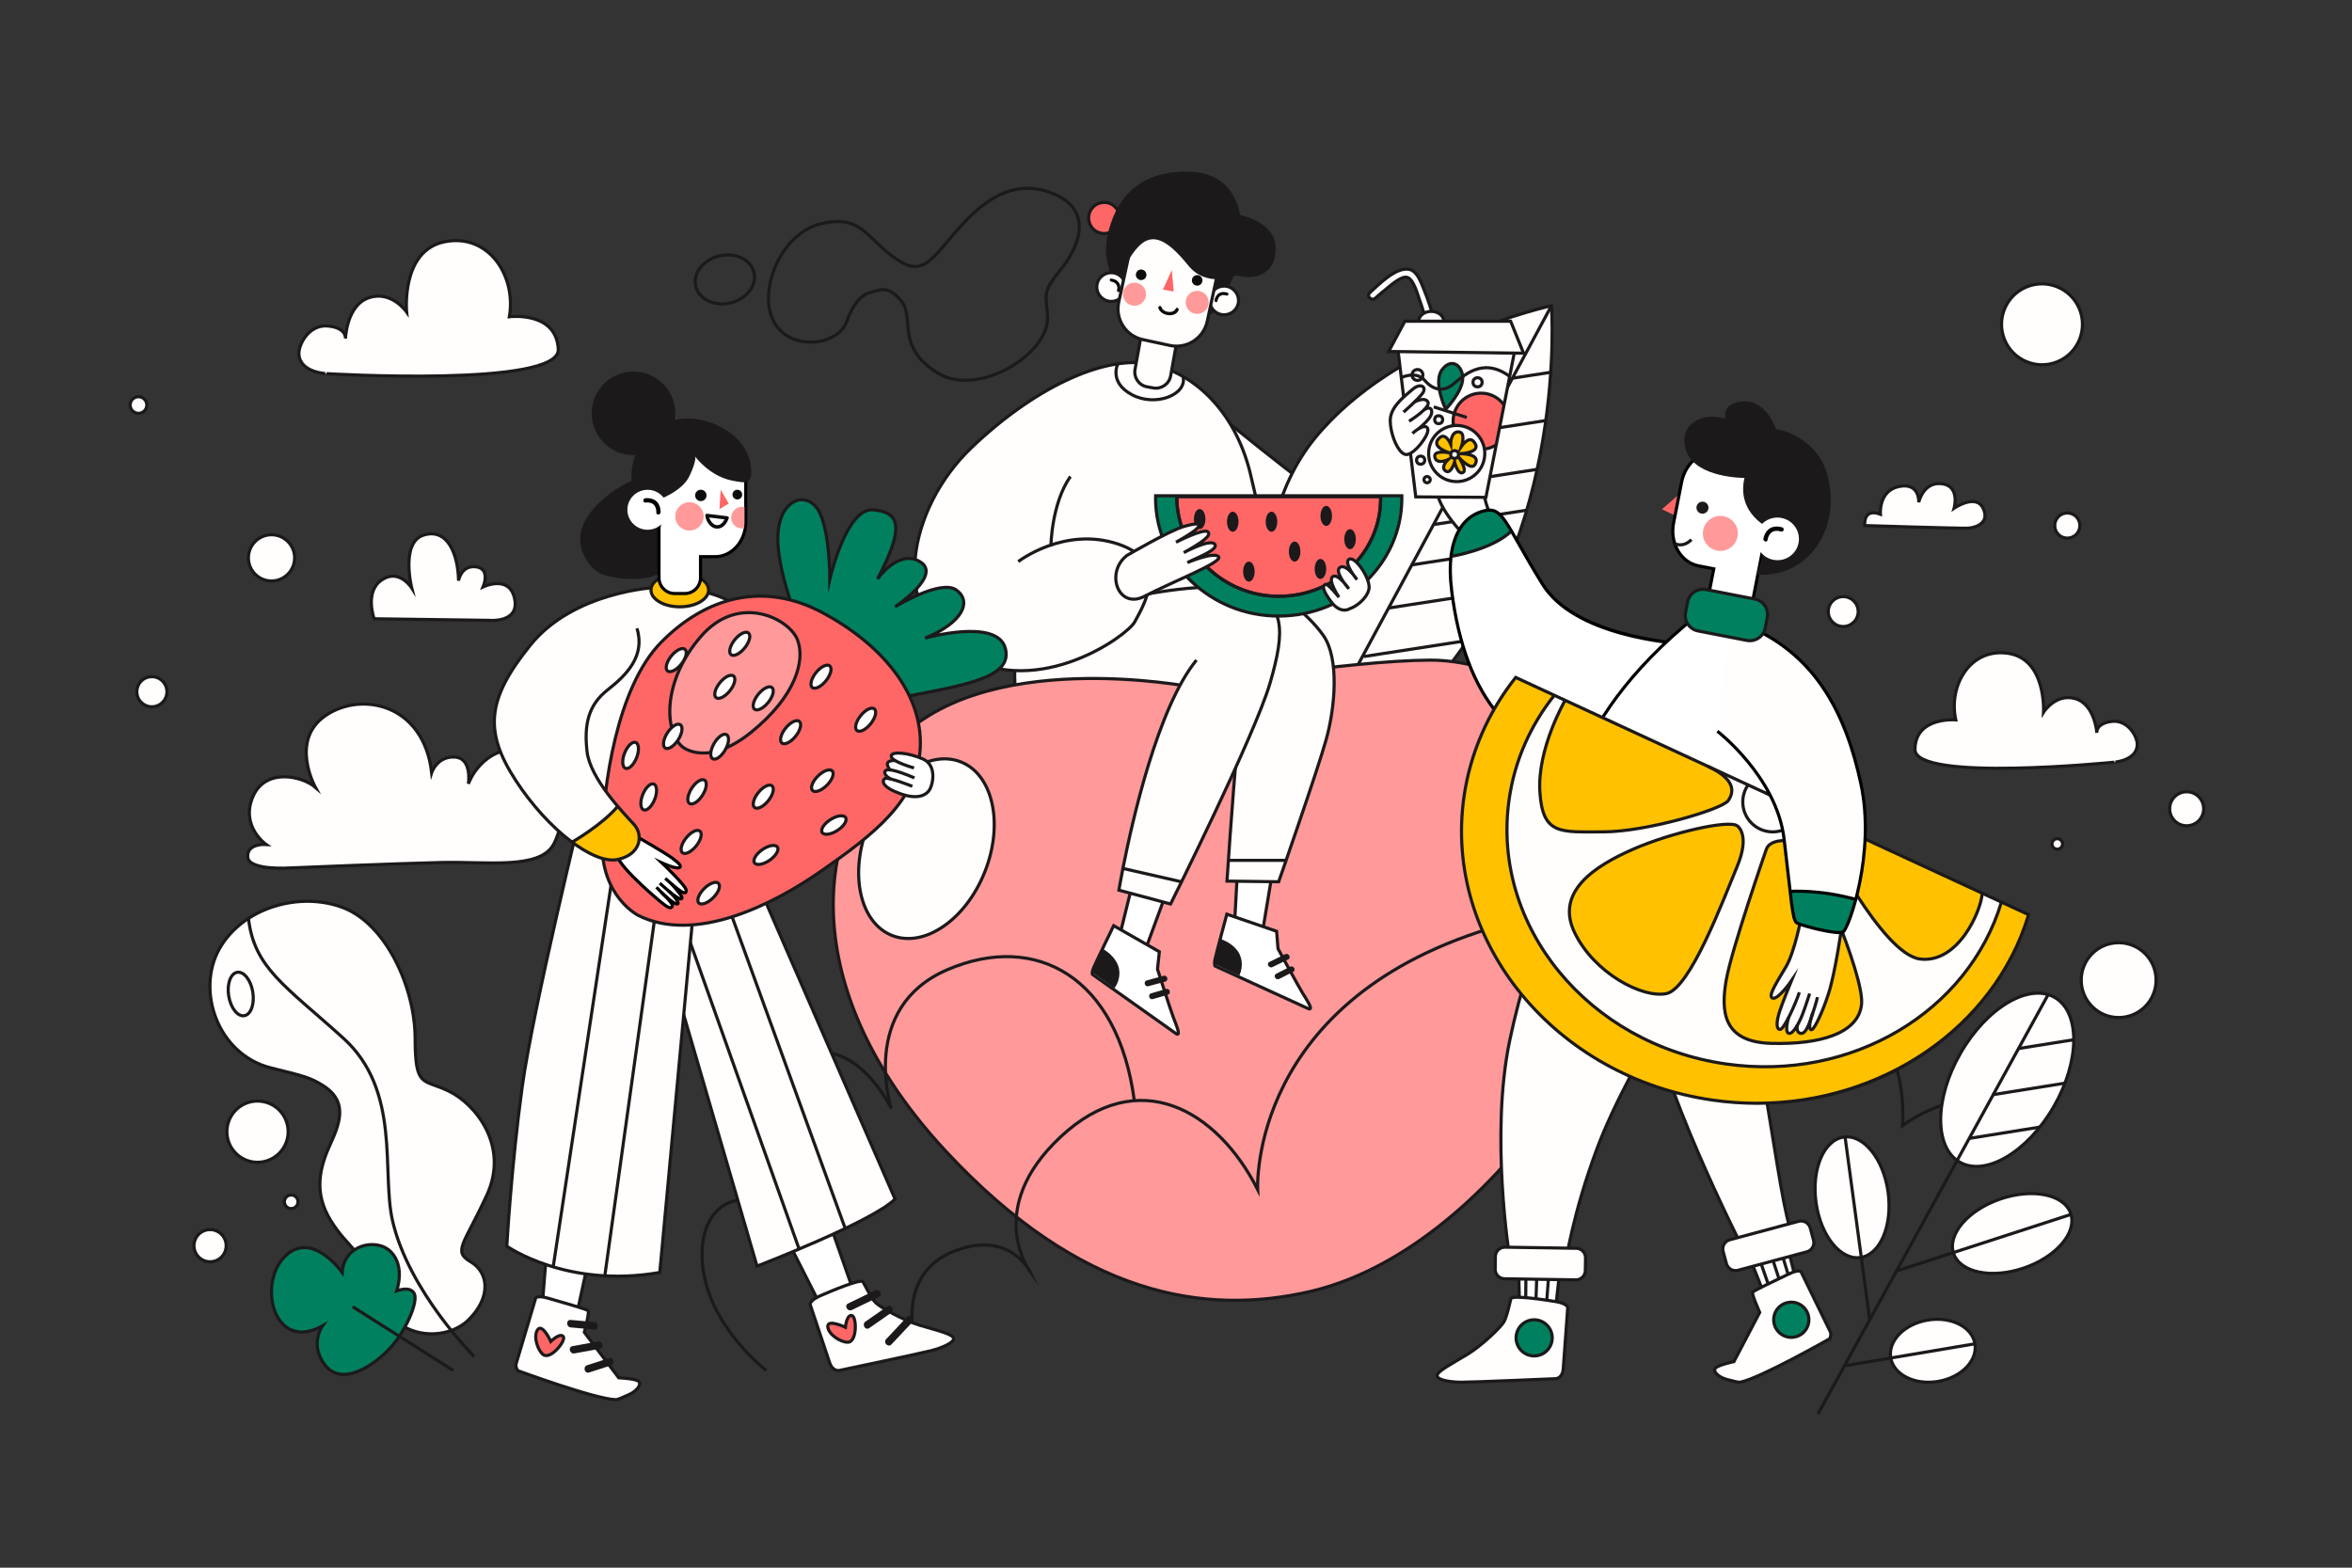 <?xml version="1.0" encoding="utf-8"?>
<!-- Generator: Adobe Illustrator 24.2.3, SVG Export Plug-In . SVG Version: 6.00 Build 0)  -->
<svg version="1.1" xmlns="http://www.w3.org/2000/svg" xmlns:xlink="http://www.w3.org/1999/xlink" x="0px" y="0px"
	 viewBox="0 0 750 500" style="enable-background:new 0 0 750 500;" xml:space="preserve">
<rect x="0" y="0" width="750" height="500" fill="#333333" stroke="none"/>
<style type="text/css">
	.st0{display:none;}
	.st1{display:inline;fill:#FFFEFD;}
	.st2{fill:#FFFEFD;stroke:#1C191B;stroke-miterlimit:10;}
	.st3{fill:none;stroke:#1C191B;stroke-miterlimit:10;}
	.st4{fill:#1C191B;}
	.st5{fill:#FF999A;stroke:#1C191B;stroke-miterlimit:10;}
	.st6{fill:#FFFFFF;stroke:#1C191B;stroke-miterlimit:10;}
	.st7{fill:#FFFEFD;}
	.st8{fill:#00805E;}
	.st9{fill:#FF6766;stroke:#1C191B;stroke-miterlimit:10;}
	.st10{fill:#020202;}
	.st11{fill:#FF6766;}
	.st12{fill:#0C0C0C;}
	.st13{fill:#FF999A;}
	.st14{fill:#00805E;stroke:#1C191B;stroke-miterlimit:10;}
	.st15{fill:#FFFFFF;}
	.st16{fill:#FFC100;stroke:#1C191B;stroke-miterlimit:10;}
	.st17{fill:#FFFFFF;stroke:#000000;stroke-miterlimit:10;}
	.st18{fill:#FFC100;}
	.st19{fill:none;stroke:#000000;stroke-miterlimit:10;}
	.st20{fill:#FFFDFD;}
</style>
<g id="BACKGROUND" class="st0">
	<rect class="st1" width="750" height="500"/>
</g>
<g id="OBJECTS">
	<g>
		<g>
			<g>
				<path class="st2" d="M383.45,128.02c0,0,34.43,28.7,45.85,35.18c11.42,6.48,19.47,13.09,17.72,24.64
					c-1.74,11.55-11.55,22.36-32.35,14.89C393.88,195.27,383.45,128.02,383.45,128.02z"/>
				<path class="st2" d="M403.85,202.73c2.8-13.63-0.22-31.53-5.2-51.9c-4.99-20.37-18.87-32.76-33.08-34.9
					c0,0-26.78,14.32-33.94,43.36c-7.16,29.04-9.11,53.3-7.59,63.51c1.52,10.21,70.9,4.35,70.9,4.35S401.03,216.47,403.85,202.73z"
					/>
			</g>
			<g>
				<path class="st2" d="M406.78,222.8c0,0-13.23-51.38,12.44-82.97c25.67-31.59,75.5-42.31,75.5-42.31s5.48,73.38-38.34,121.6
					C412.55,267.33,406.78,222.8,406.78,222.8z"/>
				<g>
					<line class="st3" x1="494.72" y1="97.52" x2="417.88" y2="240.17"/>
					<path class="st4" d="M482.27,120.12l0.15,0.99l12.03-1.86c0.02-0.34,0.05-0.68,0.07-1.02L482.27,120.12z"/>
					<path class="st4" d="M473.27,136.65l0.15,0.99l19.43-3c0.05-0.34,0.1-0.69,0.15-1.03L473.27,136.65z"/>
					<path class="st4" d="M464.32,153.18l0.15,0.99l25.57-3.95c0.08-0.35,0.15-0.7,0.23-1.05L464.32,153.18z"/>
					<path class="st4" d="M457.57,167.74l29.11-4.49c0.1-0.35,0.21-0.71,0.31-1.06l-29.58,4.56L457.57,167.74z"/>
					<path class="st4" d="M449.93,180.71l32.55-5.02c0.14-0.36,0.28-0.72,0.41-1.08l-33.11,5.11L449.93,180.71z"/>
					<path class="st4" d="M442.9,194.41l33.67-5.2c0.18-0.36,0.36-0.73,0.54-1.09l-34.36,5.3L442.9,194.41z"/>
					<path class="st4" d="M434.93,209.89l32.59-5.03c0.25-0.37,0.49-0.75,0.74-1.13l-33.48,5.17L434.93,209.89z"/>
					<path class="st4" d="M453.07,222.64l-27.71,4.27l0.15,0.99l26.4-4.07C452.3,223.44,452.68,223.05,453.07,222.64z"/>
				</g>
			</g>
			<g>
				<path class="st5" d="M380.06,219.11c0,0-67.8-13.32-95.63,19.04c-27.83,32.37-26.53,81.81,16.84,128.66
					c43.37,46.84,83.14,52.84,116.61,45.07c33.47-7.77,61.99-37.5,76.79-59.5c14.8-22,39.3-71.36,26.94-106.85
					c-4.32-12.41-39.11-35.12-65.53-34.99S380.06,219.11,380.06,219.11z"/>
				
					<ellipse transform="matrix(0.369 -0.93 0.93 0.369 -65.238 445.324)" class="st2" cx="295.19" cy="270.68" rx="29.76" ry="20.02"/>
			</g>
			<g>
				<g>
					<g>
						<polygon class="st6" points="402.56,297.38 406.14,275.79 394.77,274.49 393.61,295.9 						"/>
					</g>
					<g>
						<g>
							<path class="st6" d="M417.39,321.79l-29.94-13.69c0,0-0.38-0.44,0.02-2.28s3.74-14.24,3.74-14.24l15.87,5.44l0.45,5.56
								c0,0,6.43,11.87,7.85,14.18S418.82,322.05,417.39,321.79z"/>
							<path class="st4" d="M387.63,305.41c0.16-0.75,0.82-3.25,1.53-5.95c2.03,0.7,5.26,2.41,6.38,5.52
								c0.9,2.48,0.26,4.82-0.33,6.19l-7.93-3.69C387.28,307.48,387.23,307.26,387.63,305.41z"/>
						</g>
						<g>
							<g>
								<g>
									<path class="st4" d="M409.8,304.34c-1.67,0.82-3.33,1.63-5,2.45c-1.11,0.54-0.14,2.19,0.97,1.65
										c1.67-0.82,3.33-1.63,5-2.45C411.87,305.45,410.9,303.8,409.8,304.34L409.8,304.34z"/>
								</g>
							</g>
							<g>
								<g>
									<path class="st4" d="M411.37,308.33c-1.47,0.75-2.95,1.49-4.42,2.24c-1.1,0.56-0.13,2.21,0.97,1.65
										c1.47-0.75,2.95-1.49,4.42-2.24C413.44,309.43,412.47,307.77,411.37,308.33L411.37,308.33z"/>
								</g>
							</g>
						</g>
					</g>
					<g>
						<path class="st2" d="M391.26,281.02l16.48,0.21c0,0,12.31-35.21,15.16-45.41c2.85-10.19,4.2-25.79-0.88-33.09
							c-5.08-7.3-15.83-15.41-20.34-14.87C397.18,188.42,391.26,281.02,391.26,281.02z"/>
						<line class="st3" x1="391.71" y1="274.4" x2="410.12" y2="274.4"/>
					</g>
				</g>
				<g>
					<g>
						<polygon class="st6" points="365.18,303.06 372.74,282.51 361.81,279.11 356.67,299.92 						"/>
					</g>
					<g>
						<g>
							<path class="st6" d="M375.2,329.8l-26.86-19.04c0,0-0.3-0.5,0.44-2.23c0.74-1.73,6.34-13.29,6.34-13.29l14.57,8.31
								l-0.59,5.55c0,0,4.1,12.86,5.06,15.4C375.13,327.02,376.56,330.33,375.2,329.8z"/>
							<path class="st4" d="M349.02,308.16c0.3-0.71,1.41-3.04,2.61-5.56c1.86,1.07,4.71,3.35,5.24,6.61
								c0.42,2.6-0.65,4.78-1.48,6.02l-7.11-5.11C348.29,310.12,348.28,309.89,349.02,308.16z"/>
						</g>
						<g>
							<g>
								<g>
									<path class="st4" d="M371.06,311.22c-1.79,0.49-3.58,0.98-5.37,1.47c-1.19,0.32-0.68,2.17,0.51,1.85
										c1.79-0.49,3.58-0.98,5.37-1.47C372.76,312.74,372.25,310.89,371.06,311.22L371.06,311.22z"/>
								</g>
							</g>
							<g>
								<g>
									<path class="st4" d="M371.86,315.43c-1.59,0.46-3.17,0.92-4.76,1.37c-1.18,0.34-0.68,2.19,0.51,1.85
										c1.59-0.46,3.17-0.92,4.76-1.37C373.55,316.94,373.05,315.09,371.86,315.43L371.86,315.43z"/>
								</g>
							</g>
						</g>
					</g>
					<g>
						<path class="st7" d="M356.79,191.33c0,0,27.63-6.73,40.38-2.91c12.75,3.82,12.71,12.62,7.85,29.36
							c-4.86,16.74-31.75,70.55-31.75,70.55l-16.48-4.41c0,0,0.43-2.63,1.28-6.93c2.98-15.21,11.11-51.33,23.45-66.44L356.79,191.33
							z"/>
						<path class="st3" d="M381.52,210.54c-12.34,15.11-20.46,51.24-23.45,66.44c-0.84,4.3-1.28,6.93-1.28,6.93l16.48,4.41
							c0,0,26.89-53.81,31.75-70.55c4.86-16.74,4.9-25.55-7.85-29.36c-12.75-3.82-40.38,2.91-40.38,2.91"/>
						<line class="st3" x1="376.68" y1="281.23" x2="358.07" y2="276.98"/>
					</g>
				</g>
			</g>
			<g>
				<path class="st8" d="M440.23,158.43c0,0.21,0.02,0.43,0.02,0.64c0,17.18-14.55,31.11-32.5,31.11c-17.95,0-32.5-14.57-32.5-31.75
					l-6.75-0.31c0,0-1,24.27,20.18,33.64c21.18,9.37,36.24,2.39,41.82-2.22c5.57-4.61,12.38-11.58,14.12-17.67
					c1.74-6.09,2.38-13.75,2.38-13.75L440.23,158.43z"/>
				<path class="st9" d="M440.23,158.43c0,0.21,0.02,0.43,0.02,0.64c0,17.18-14.55,31.11-32.5,31.11c-17.95,0-32.5-14.57-32.5-31.75
					H440.23z"/>
				<g>
					<path class="st4" d="M394.94,166.4c0,1.77-0.82,3.2-1.84,3.2c-1.02,0-1.84-1.43-1.84-3.2c0-1.77,0.82-3.2,1.84-3.2
						C394.12,163.2,394.94,164.63,394.94,166.4z"/>
					<path class="st4" d="M384.39,165.55c0,1.77-0.82,3.2-1.84,3.2c-1.02,0-1.84-1.43-1.84-3.2c0-1.77,0.82-3.2,1.84-3.2
						C383.56,162.35,384.39,163.79,384.39,165.55z"/>
					<path class="st4" d="M400.08,182.31c0,1.77-0.82,3.2-1.84,3.2c-1.02,0-1.84-1.43-1.84-3.2c0-1.77,0.82-3.2,1.84-3.2
						C399.25,179.11,400.08,180.54,400.08,182.31z"/>
					<path class="st4" d="M407.29,166.4c0,1.77-0.82,3.2-1.84,3.2c-1.02,0-1.84-1.43-1.84-3.2c0-1.77,0.82-3.2,1.84-3.2
						C406.46,163.2,407.29,164.63,407.29,166.4z"/>
					<path class="st4" d="M414.67,175.92c0,1.77-0.82,3.2-1.84,3.2c-1.02,0-1.84-1.43-1.84-3.2c0-1.77,0.82-3.2,1.84-3.2
						C413.85,172.72,414.67,174.15,414.67,175.92z"/>
					<path class="st4" d="M422.9,181.46c0,1.77-0.82,3.2-1.84,3.2c-1.02,0-1.84-1.43-1.84-3.2c0-1.77,0.82-3.2,1.84-3.2
						C422.08,178.25,422.9,179.69,422.9,181.46z"/>
					<path class="st4" d="M424.75,164.54c0,1.77-0.82,3.2-1.84,3.2c-1.02,0-1.84-1.43-1.84-3.2c0-1.77,0.82-3.2,1.84-3.2
						C423.92,161.34,424.75,162.77,424.75,164.54z"/>
					<path class="st4" d="M432.34,171.96c0,1.77-0.82,3.2-1.84,3.2c-1.02,0-1.84-1.43-1.84-3.2c0-1.77,0.82-3.2,1.84-3.2
						C431.51,168.76,432.34,170.19,432.34,171.96z"/>
				</g>
				<path class="st3" d="M368.5,158.12c-0.01,0.26-0.02,0.52-0.02,0.78c0,20.76,17.58,37.59,39.27,37.59s39.27-16.83,39.27-37.59
					c0-0.26-0.02-0.52-0.02-0.78H368.5z"/>
				<path class="st3" d="M375.25,158.43c0,17.18,14.55,31.75,32.5,31.75c17.95,0,32.5-13.93,32.5-31.11c0-0.22-0.01-0.43-0.02-0.64"
					/>
			</g>
			<g>
				<g>
					<path class="st7" d="M365.57,115.93c-14.21-2.14-35.89,7.77-55.84,26.89c-19.95,19.11-26.89,52.45-2.6,66.33
						c24.29,13.88,52.48-6.51,54.72-10.84c2.24-4.34,11.86-19.08-5.35-24.8c-7.67-2.54-14.82-1.71-20.39,0c0,0-1.54-0.81-0.3-6.41
						c1.23-5.6,2.61-11.15,8.32-20.33C349.85,137.59,365.57,115.93,365.57,115.93z"/>
					<path class="st3" d="M335.11,174.24c0,0,0.14-13.59,6.22-22.26"/>
					<path class="st3" d="M324.7,179.11c0,0,14.6-11.31,31.81-5.6c17.21,5.71,7.59,20.46,5.35,24.8
						c-2.24,4.34-30.43,24.72-54.72,10.84c-24.29-13.88-17.35-47.22,2.6-66.33c19.95-19.11,41.63-29.02,55.84-26.89"/>
				</g>
				<path class="st2" d="M359.4,177.13c0,0,13.59-7.95,18.22-9.25c4.63-1.3,5.49-0.87,4.19,0.58s-6.81,4.48-6.81,4.48
					s8.69-4.48,10.13-3.33c1.45,1.16-2.17,3.61-7.66,6.65c0,0,8.24-4.48,9.83-2.75c1.59,1.74-5.64,4.34-8.67,5.93
					c0,0,8.5-3.61,9.96-1.88c1.46,1.74-15.02,8.11-23.55,12.58C356.5,194.62,352.31,182.48,359.4,177.13z"/>
				<path class="st2" d="M430.53,194.08c0,0-2.93,2.06-6.07-2.17c-3.14-4.23-2.6-5.1-1.84-5.53s4.34,4.1,4.34,4.1
					s-3.69-5.51-1.95-6.59c1.73-1.08,5.1,3.9,5.1,3.9s-4.88-5.53-2.82-6.83c2.06-1.3,5.42,3.9,5.42,3.9s-4.45-5.42-2.49-6.51
					c1.95-1.08,7.05,6.51,6.29,9.65C435.73,191.15,432.16,193.59,430.53,194.08z"/>
			</g>
			<g>
				<path class="st2" d="M373.29,119.89c-0.46,2.58-2.95,4.3-5.53,3.84l-1.99-0.36c-2.58-0.46-4.3-2.95-3.84-5.53l1.74-9.64
					c0.46-2.58,2.95-4.3,5.53-3.84l1.99,0.36c2.58,0.46,4.3,2.95,3.84,5.53L373.29,119.89z"/>
				<path class="st4" d="M391.88,84.67c0.21-0.91,0.32-1.72,0.27-2.31c-0.29-2.89-9.04-6.07-20.1-8.75
					c-11.06-2.67-16.84,6.22-18.07,8.96c-1.23,2.75,0.65,7.81,1.58,11.03c0.93,3.22,1.82,4.49,1.82,4.49
					c1.26,4.28,20.74,4.19,26.44,3.18c-0.01,0.06-0.02,0.09-0.02,0.09s0.44-0.04,1.13-0.36c0.19-0.07,0.33-0.14,0.4-0.21l0,0
					c0.96-0.54,2.24-1.6,3.46-3.66c2.39-4.01,5.1-9.64,5.2-11.33C394.03,85.14,393.08,84.77,391.88,84.67z"/>
				<g>
					<g>
						<path class="st2" d="M394.84,96.79c-0.53,2.47-2.99,4.04-5.48,3.51c-2.49-0.54-4.08-2.98-3.55-5.45
							c0.53-2.47,2.99-4.04,5.48-3.51C393.78,91.88,395.37,94.32,394.84,96.79z"/>
						<g>
							<g>
								<path class="st10" d="M388.21,96.01c0.06-0.4,0.22-0.8,0.44-1.14c0.59-0.87,1.54-0.89,2.48-0.61
									c0.59,0.18,0.84-0.74,0.25-0.92c-1.18-0.36-2.45-0.29-3.3,0.7c-0.4,0.47-0.7,1.09-0.8,1.71
									C387.2,96.36,388.12,96.62,388.21,96.01L388.21,96.01z"/>
							</g>
						</g>
					</g>
					<g>
						<path class="st2" d="M349.84,90.58c-0.53,2.47,1.06,4.92,3.55,5.45c2.49,0.54,4.95-1.03,5.48-3.51
							c0.53-2.47-1.06-4.92-3.55-5.45C352.83,86.54,350.37,88.11,349.84,90.58z"/>
						<g>
							<g>
								<path class="st10" d="M357.13,92.8c0.17-0.61,0.17-1.33-0.01-1.94c-0.38-1.29-1.54-1.85-2.79-2c-0.61-0.08-0.6,0.88,0,0.96
									c1.46,0.18,2.28,1.31,1.88,2.73C356.04,93.14,356.97,93.4,357.13,92.8L357.13,92.8z"/>
							</g>
						</g>
					</g>
				</g>
				<path class="st2" d="M384.95,102.51c-1.16,5.38-6.51,8.83-11.88,7.67l-8.67-1.87c-5.38-1.16-8.83-6.51-7.67-11.88l3.41-15.82
					c1.16-5.38,6.51-8.83,11.88-7.67l8.67,1.87c5.38,1.16,8.83,6.51,7.67,11.88L384.95,102.51z"/>
				<g>
					<polygon class="st11" points="373.67,86.11 370.82,92.37 374.27,92.97 					"/>
					<g>
						<path class="st12" d="M365.53,88.02c-0.21,0.91-1.11,1.48-2.02,1.27c-0.91-0.21-1.48-1.11-1.27-2.02
							c0.21-0.91,1.11-1.48,2.02-1.27S365.74,87.11,365.53,88.02z"/>
						<path class="st12" d="M383.4,89.8c-0.21,0.91-1.11,1.48-2.02,1.27c-0.91-0.21-1.48-1.11-1.27-2.02
							c0.21-0.91,1.11-1.48,2.02-1.27C383.04,87.98,383.61,88.89,383.4,89.8z"/>
					</g>
					<g>
						<path class="st13" d="M365.31,94.81c-0.54,1.96-2.56,3.11-4.52,2.57c-1.96-0.54-3.11-2.56-2.57-4.52
							c0.54-1.96,2.56-3.11,4.52-2.57C364.7,90.83,365.85,92.85,365.31,94.81z"/>
						<path class="st13" d="M385.3,97.41c-0.54,1.96-2.56,3.11-4.52,2.57c-1.96-0.54-3.11-2.56-2.57-4.52
							c0.54-1.96,2.56-3.11,4.52-2.57C384.69,93.43,385.84,95.45,385.3,97.41z"/>
					</g>
					<g>
						<g>
							<path class="st12" d="M369.37,98.23c0.7,2.54,5.32,3.3,6.45,0.73c0.27-0.61-0.63-1.14-0.9-0.53
								c-0.75,1.72-4.06,1.25-4.54-0.48C370.2,97.31,369.2,97.58,369.37,98.23L369.37,98.23z"/>
						</g>
					</g>
				</g>
				<g>
					<g>
						<path class="st3" d="M240.44,86.92c0.98,4.14-2.39,8.48-7.52,9.69c-5.13,1.21-10.09-1.16-11.07-5.29
							c-0.98-4.14,2.39-8.48,7.52-9.69C234.51,80.41,239.46,82.78,240.44,86.92z"/>
						<path class="st3" d="M276.77,93.56c0,0-3.9,0.87-6.72,8.89c-2.82,8.02-18.33,9.76-23.37,0c-5.04-9.76,2.17-27.76,14.83-31.01
							c12.66-3.25,14.76,4.12,22.93,10.19c8.17,6.07,10.77,3.67,17.93-4.89c7.16-8.56,17.57-20.49,32.1-15.5
							c14.53,4.99,9.98,17.03,3.9,24.56c-6.07,7.53-4.86,7.61-4.34,14.91c0.87,12.14-22.12,26.08-34.81,18.38
							c-13.88-8.43-7.32-17.62-11.87-23.15C283.34,91.09,281,92.21,276.77,93.56z"/>
					</g>
					<path class="st9" d="M357.06,69.52c0,2.74-2.22,4.96-4.96,4.96c-2.74,0-4.96-2.22-4.96-4.96s2.22-4.96,4.96-4.96
						C354.84,64.56,357.06,66.78,357.06,69.52z"/>
					<path class="st4" d="M395.5,68.62c-0.65-2.6-2.49-13.55-16.48-13.88c-13.99-0.33-22.34,6.72-25.48,18.76
						c-1.64,6.27-0.61,10.66,0.74,13.44c0.79,0.02,2.22,0.26,3.5,1.55c0.78-2.66,1.88-6.39,5.41-10c4.66-4.77,9.65-1.3,15.72,6.18
						c6.07,7.48,15.4,3.14,15.4,3.14c6.18,1.74,12.58-0.43,12.47-8.78C406.67,70.68,395.5,68.62,395.5,68.62z"/>
				</g>
				<path class="st3" d="M356.5,115.93c0,0-3.11,5.89,4.41,9.94c7.52,4.05,17.74,0.02,16.35-5.77"/>
			</g>
		</g>
		<g>
			<g>
				<path class="st3" d="M291.6,426.54c0,0-5.52-20.25,12.49-27.41c18.01-7.16,24.52,6.71,24.52,6.71s-15.18-20.04,9.54-43.2
					c24.72-23.16,49.88-8.84,62.89,16.75c0,0-3.2-61.46,77.56-84.3c0,0,58.75-6.2,73.65,65.72c0,0,14.9-30.25,35.96-32.38
					c21.05-2.13,18.47,30.57,18.47,30.57s24.65-19.06,39.41,1.75"/>
				<path class="st3" d="M244.36,437.12c0,0-18.26-13.94-20.29-33.31c-2.02-19.37,11.57-23.7,16.77-19.66
					c0,0-7.23-35.28,11.86-45.98c19.08-10.7,31.49,15.33,31.49,15.33s-10.38-32.1,17.95-44.24c28.34-12.14,54.36,2.46,59.57,41.79"
					/>
				<g>
					<path class="st2" d="M102.63,345.99c-3.63-2.18-5.27-2.72-16.06-5.35c-17.19-4.19-24.13-24.72-16.61-38.02
						c7.52-13.3,25.82-18.39,39.51-13.1s22.85,25.52,22.9,41.57s2.36,12.87,10.75,16.92c8.39,4.05,19.37,17.35,12.14,33.11
						s-10.99,17.9-5.2,21.31c5.78,3.41,6.65,11.22-0.58,18.45c-7.23,7.23-23.95,6.72-29.2-8.28c-5.26-15-8.96-13.95-14.75-23.22
						c-5.78-9.27-3.47-17.37,0-24.89S110.46,350.7,102.63,345.99z"/>
					<path class="st3" d="M151.2,432.65c0,0-20.82-20.73-26.02-43.26c-3.6-15.58,2.83-41.52-15.72-58.29s-28.52-22.41-30.26-38.45"
						/>
					<path class="st3" d="M80.61,316.41c0.62,3.82-0.6,7.2-2.72,7.54s-4.34-2.48-4.96-6.3c-0.62-3.82,0.6-7.2,2.72-7.54
						C77.77,309.76,79.99,312.58,80.61,316.41z"/>
				</g>
				<g>
					<path class="st14" d="M102.84,422.88c0,0-4.34,5.96,0.87,12.58c5.2,6.61,14.75,0.63,20.17-4.95c5.42-5.58,9.54-15.26,8.24-17.9
						c-1.3-2.64-5.64-0.9-5.64-0.9s2.82-7.59-1.74-12.36c-4.55-4.77-15.18-2.4-15.61,6.5c0,0-9.76-13.87-18.43-4.98
						C82.02,409.75,87.44,431.46,102.84,422.88z"/>
					<line class="st3" x1="112.46" y1="416.77" x2="144.55" y2="437.12"/>
				</g>
				<g>
					<path class="st2" d="M602.08,380.31c1.44,10.61-2.55,19.91-8.9,20.77c-6.35,0.86-12.67-7.04-14.1-17.66
						c-1.44-10.61,2.55-19.91,8.9-20.77C594.33,361.79,600.64,369.7,602.08,380.31z"/>
					<path class="st2" d="M629.76,428.59c0.9,5.41-4.39,10.78-11.8,12.01c-7.41,1.23-14.15-2.16-15.05-7.56
						c-0.9-5.41,4.39-10.78,11.8-12.01C622.12,419.79,628.86,423.18,629.76,428.59z"/>
					
						<ellipse transform="matrix(0.946 -0.324 0.324 0.946 -92.857 229.126)" class="st2" cx="641.67" cy="393.43" rx="19.73" ry="11.63"/>
					
						<ellipse transform="matrix(0.5 -0.866 0.866 0.5 21.8 726.496)" class="st2" cx="640.06" cy="344.37" rx="30.32" ry="17.13"/>
					<g>
						<line class="st3" x1="579.73" y1="450.96" x2="653.18" y2="317.09"/>
						<line class="st3" x1="588.33" y1="362.48" x2="596.21" y2="420.93"/>
						<line class="st3" x1="588.15" y1="435.61" x2="629.76" y2="428.59"/>
						<line class="st3" x1="604.75" y1="405.37" x2="660.41" y2="387.32"/>
						<g>
							<line class="st3" x1="627.95" y1="363.08" x2="650.44" y2="359.48"/>
							<line class="st3" x1="635.32" y1="349.16" x2="658.47" y2="345.46"/>
							<line class="st3" x1="643.73" y1="334.41" x2="661.28" y2="331.61"/>
						</g>
					</g>
				</g>
			</g>
			<g>
				<circle class="st2" cx="86.58" cy="177.92" r="7.37"/>
				<path class="st2" d="M53.23,220.62c0,2.65-2.15,4.8-4.8,4.8c-2.65,0-4.8-2.15-4.8-4.8c0-2.65,2.15-4.8,4.8-4.8
					C51.08,215.82,53.23,217.97,53.23,220.62z"/>
				
					<ellipse transform="matrix(0.322 -0.947 0.947 0.322 -286.122 322.382)" class="st2" cx="82.02" cy="360.96" rx="9.76" ry="9.76"/>
				<path class="st2" d="M46.81,129.18c0,1.46-1.19,2.65-2.65,2.65c-1.46,0-2.65-1.19-2.65-2.65c0-1.46,1.19-2.65,2.65-2.65
					C45.62,126.52,46.81,127.71,46.81,129.18z"/>
				<path class="st2" d="M95.03,383.3c0,1.2-0.97,2.17-2.17,2.17c-1.2,0-2.17-0.97-2.17-2.17c0-1.2,0.97-2.17,2.17-2.17
					C94.06,381.13,95.03,382.1,95.03,383.3z"/>
				<path class="st2" d="M72.12,397.3c0,2.84-2.3,5.13-5.13,5.13c-2.84,0-5.13-2.3-5.13-5.13s2.3-5.13,5.13-5.13
					C69.82,392.17,72.12,394.47,72.12,397.3z"/>
				<circle class="st2" cx="587.76" cy="195.05" r="4.77"/>
				<path class="st2" d="M663.23,167.62c0,2.22-1.8,4.01-4.01,4.01s-4.01-1.8-4.01-4.01c0-2.22,1.8-4.01,4.01-4.01
					S663.23,165.41,663.23,167.62z"/>
				<path class="st2" d="M657.7,269.17c0,0.93-0.75,1.68-1.68,1.68c-0.93,0-1.68-0.75-1.68-1.68c0-0.93,0.75-1.68,1.68-1.68
					C656.94,267.49,657.7,268.24,657.7,269.17z"/>
				<path class="st2" d="M702.7,257.95c0,2.99-2.43,5.42-5.42,5.42c-2.99,0-5.42-2.43-5.42-5.42s2.43-5.42,5.42-5.42
					C700.27,252.52,702.7,254.95,702.7,257.95z"/>
				
					<ellipse transform="matrix(0.925 -0.38 0.38 0.925 9.412 255.012)" class="st2" cx="651.19" cy="103.65" rx="12.9" ry="12.9"/>
				<circle class="st2" cx="675.59" cy="312.6" r="11.93"/>
			</g>
			<g>
				<path class="st2" d="M92.76,276.81c0,0-13.45,0.98-13.77-3.47c-0.33-4.45,5.86-4.01,5.86-4.01s-8.24-5.75-4.23-15.18
					c4.01-9.43,15.83-6.61,19.95-3.04c0,0-8.35-14.97,3.25-22.88c11.6-7.91,31.34-3.58,33.83,18.22c0,0,1.73-5.31,7.37-4.99
					c5.64,0.33,4.34,8.54,4.34,8.54s4.34-12.66,18.33-11.03c13.99,1.63,13.28,22.55,8.75,30.47c-4.53,7.92-21.22,5.31-35.54,5.64
					C126.59,275.4,92.76,276.81,92.76,276.81z"/>
				<path class="st2" d="M95.32,113.03c-0.22-3.06,3.17-9.62,9.22-9.06c6.05,0.56,5.62,4,5.62,4s0.33-10.64,7.52-13.03
					c7.19-2.39,11.99,4.59,11.99,4.59s-1.9-19.56,12.08-22.41c13.98-2.85,22.96,10.83,20.67,23.9c0,0,14.98-1.89,15.6,10.37
					c0.61,12.25-73.89,7.78-73.89,7.78S95.74,118.91,95.32,113.03z"/>
				<path class="st2" d="M681.52,237.54c0.08-2.63-3.05-8.13-8.21-7.44c-5.16,0.69-4.67,3.62-4.67,3.62s-0.65-9.1-6.89-10.9
					c-6.24-1.79-10.11,4.35-10.11,4.35s0.94-16.82-11.13-18.77c-12.08-1.95-19.29,10.08-16.86,21.19c0,0-12.9-1.09-13,9.42
					c-0.1,10.52,63.56,4.08,63.56,4.08S681.36,242.59,681.52,237.54z"/>
				<path class="st2" d="M119.31,197.35c0,0-3.17-8.59,2.41-12.38c5.58-3.8,9.58,2.58,9.58,2.58s-3.7-14.62,3.85-16.91
					c7.56-2.29,10.94,6.12,11.07,14.57c0,0,0.79-5,5.57-4.43c4.78,0.58,2.27,6.4,2.27,6.4s8.4-4.05,10.04,3.78
					c1.64,7.82-8.13,6.89-8.13,6.89L119.31,197.35z"/>
				<path class="st2" d="M594.63,167.62c0,0-0.65-5.71,4.99-3.61c0,0-0.65-7.55,6-8.86c6.65-1.3,6.22,5.06,6.22,5.06
					s1.45-6.65,7.37-5.93c5.93,0.72,3.9,7.81,3.9,7.81s6.94-4.77,9.25,0c2.31,4.77-2.46,6.22-4.77,6.36
					C625.28,168.6,594.63,167.62,594.63,167.62z"/>
			</g>
		</g>
		<g>
			<g>
				<g>
					<g>
						<path class="st2" d="M466.42,170.14c0,0-7.5-7.5-8.28-13.69c-0.77-6.19,14.17-3.47,14.17-3.47s1.3,9.83,4.19,13.45
							C479.4,170.04,467.16,170.92,466.42,170.14z"/>
						<path class="st15" d="M538.75,205.46c0,0-35.78-1.3-46.84-19.08c-11.06-17.78-12.36-24.29-17.57-23.64
							c-5.2,0.65-13.95,5.64-11.42,25.81c2.53,20.17,11.12,52.63,46.34,54.22C509.25,242.77,533.32,220.65,538.75,205.46z"/>
						<path class="st8" d="M462.91,177.42c0,0,12.58-2.02,18.8-7.81c0,0-3.56-6.6-5.47-6.73c-1.91-0.14-9.68,0.95-11.54,7.27
							C462.84,176.46,462.91,177.42,462.91,177.42z"/>
						<path d="M509.44,243.27l-0.21-0.01c-26.29-1.18-42.47-20.08-46.81-54.65c-1.13-8.99-0.16-15.91,2.89-20.56
							c2.91-4.44,6.87-5.54,8.97-5.81c4-0.5,5.86,2.83,10.4,10.86c1.94,3.43,4.36,7.71,7.66,13.01
							c10.79,17.35,46.08,18.84,46.44,18.85l0.68,0.02l-0.23,0.64c-5.4,15.12-28.64,36.59-29.63,37.5L509.44,243.27z M474.99,163.2
							c-0.19,0-0.39,0.01-0.59,0.04c-1.93,0.24-5.57,1.26-8.25,5.36c-2.91,4.44-3.83,11.14-2.73,19.89
							c4.26,33.93,20.04,52.52,45.65,53.77c2.03-1.89,23.47-22.09,28.97-36.32c-5.18-0.28-36.21-2.64-46.56-19.29
							c-3.31-5.32-5.73-9.61-7.68-13.05C479.64,166.23,477.93,163.2,474.99,163.2z"/>
						<path class="st3" d="M462.91,177.42c0,0,12.58-2.02,18.8-7.81"/>
					</g>
					<g>
						<g>
							<g>
								<path class="st2" d="M438.57,95.1c1.01-0.92,2.05-1.8,3.12-2.65c1.45-1.15,4.77-4.25,6.78-4.04c2.2,0.23,3.56,5.47,4.18,7.2
									c0.95,2.64,1.78,5.34,2.53,8.05c0.43,1.55,2.84,0.89,2.41-0.66c-1.04-3.75-2.19-7.5-3.7-11.09c-0.85-2.02-2.03-5.5-4.53-6
									c-4.21-0.84-9.74,4.87-12.55,7.43C435.61,94.42,437.38,96.18,438.57,95.1L438.57,95.1z"/>
							</g>
							<path class="st2" d="M460.4,102.51c0,1.77-1.8,3.2-4.01,3.2c-2.22,0-4.01-1.43-4.01-3.2c0-1.77,1.8-3.2,4.01-3.2
								C458.61,99.31,460.4,100.74,460.4,102.51z"/>
						</g>
						<polygon class="st7" points="445.71,111.06 451.46,158.48 473.83,158.62 482.86,112.61 						"/>
						<g>
							<g>
								<path class="st14" d="M461,130.54c0,0-4.12-8.57-1.19-12.58c2.93-4.01,6.61-1.52,6.61,2.71
									C466.42,124.9,461,130.54,461,130.54z"/>
								<path class="st11" d="M479.61,129.18c-1.62-2.29-4.28-3.78-7.3-3.78c-4.94,0-8.95,4.01-8.95,8.95s4.01,8.95,8.95,8.95
									c1.77,0,3.42-0.52,4.8-1.41L479.61,129.18z"/>
								<line class="st14" x1="457.2" y1="129.78" x2="467.72" y2="133.14"/>
								<path class="st4" d="M472.31,124.89c-5.21,0-9.45,4.24-9.45,9.45c0,5.21,4.24,9.45,9.45,9.45c1.7,0,3.3-0.46,4.68-1.25
									l0.27-1.36c-1.39,1.01-3.1,1.61-4.94,1.61c-4.66,0-8.45-3.79-8.45-8.45c0-4.66,3.79-8.45,8.45-8.45
									c3.02,0,5.67,1.6,7.16,3.99l0.27-1.36C478.01,126.32,475.32,124.89,472.31,124.89z"/>
							</g>
							<g>
								
									<ellipse transform="matrix(0.156 -0.988 0.988 0.156 249.084 580.9)" class="st2" cx="464.4" cy="144.72" rx="8.95" ry="8.95"/>
								<path class="st16" d="M462.25,144.44c0,0-6.64-1.95-3.09-4.91c1.88-1.57,3.43,2.09,3.43,2.09s0.02-3.99,2.49-3.88
									c2.48,0.11,0.96,4.61,0.96,4.61s2.28-3.32,3.8-1.63c3.36,3.76-4.41,3.99-4.41,3.99s7.12-0.2,4.89,3.49
									c-1.27,2.11-5.23-2.44-5.23-2.44s3.02,4.34,1.34,4.99c-1.68,0.65-2.59-3.42-2.59-3.42s-1.16,4.12-2.89,2.87
									c-1.73-1.25,0.76-3.58,0.76-3.58s-3.63,1.68-4.17-0.81C456.99,143.33,462.25,144.44,462.25,144.44z"/>
								<circle class="st2" cx="463.83" cy="144.96" r="1.25"/>
							</g>
							<g>
								<circle class="st2" cx="471.16" cy="121.93" r="1.45"/>
								<circle class="st2" cx="453.01" cy="146.77" r="1.3"/>
								<path class="st2" d="M456.08,152.98c0,0.56-0.45,1.01-1.01,1.01c-0.56,0-1.01-0.45-1.01-1.01s0.45-1.01,1.01-1.01
									C455.63,151.97,456.08,152.42,456.08,152.98z"/>
								<circle class="st2" cx="458.76" cy="133.86" r="1.27"/>
								<path class="st2" d="M453.73,119.59c0,0.96-0.78,1.74-1.73,1.74c-0.96,0-1.74-0.78-1.74-1.74s0.78-1.73,1.74-1.73
									C452.96,117.85,453.73,118.63,453.73,119.59z"/>
							</g>
							<path class="st3" d="M446.69,120.49c0,0,4.84-2.42,7.63,0.83c2.78,3.25,6.03,3.68,9.05,1.25c3.03-2.43,9.24-8.91,17.89-2.62"
								/>
						</g>
						<path class="st4" d="M474.24,159.12l-23.23-0.15l-5.87-48.44l38.32,1.6L474.24,159.12z M451.9,157.98l21.52,0.14l8.84-45.04
							l-35.98-1.5L451.9,157.98z"/>
						<polygon class="st2" points="442.82,112.1 447.99,102.45 481.71,102.45 485.83,112.65 						"/>
					</g>
					<g>
						<path class="st7" d="M453.78,136.13c0.39-0.63,0.8-1.22,1.18-1.58c1.1-1.05,1.59-3.01,1.37-4.01c-0.21-1-1.4-0.56-1.4-0.56
							s0.62-1.31-0.03-2.24c-0.45-0.65-1.68-0.53-3.15-0.21c0.79-0.8,1.5-1.57,1.91-2.14c1.37-1.9-0.61-3.49-3.25-1.18
							c-2.64,2.31-7.19,5.58-7.08,10.13c0.11,4.55,2.78,10.95,5.35,10.62c2.57-0.33,6.83-5.96,6.65-7.92
							C455.24,136.14,454.62,135.91,453.78,136.13z"/>
						<path class="st4" d="M448.48,145.47c-0.58,0-1.17-0.25-1.76-0.75c-2.02-1.74-3.81-6.49-3.9-10.37c-0.1-4.27,3.6-7.41,6.3-9.7
							c0.34-0.29,0.66-0.56,0.96-0.82c1.74-1.52,3.27-1.51,4.02-0.83c0.57,0.52,0.78,1.55-0.04,2.68c-1.39,1.93-5.99,5.98-6.18,6.15
							l-0.66-0.75c0.05-0.04,4.71-4.15,6.03-5.98c0.4-0.55,0.47-1.08,0.17-1.35c-0.34-0.31-1.34-0.34-2.69,0.84
							c-0.3,0.26-0.63,0.54-0.97,0.83c-2.55,2.16-6.04,5.12-5.94,8.91c0.08,3.58,1.75,8.08,3.55,9.63c0.44,0.38,0.86,0.55,1.24,0.5
							c2.39-0.3,6.36-5.79,6.21-7.37c-0.04-0.42-0.2-0.48-0.27-0.5c-0.57-0.22-2.15,0.48-3.81,2.02l-0.68-0.73
							c1.43-1.33,3.55-2.71,4.85-2.22c0.3,0.12,0.82,0.44,0.91,1.35c0.21,2.23-4.33,8.11-7.09,8.46
							C448.65,145.47,448.57,145.47,448.48,145.47z"/>
						<path class="st3" d="M451.06,128.21c0,0,3.25-1.78,4.27,0c1.01,1.78-6,6.13-6,6.13"/>
						<path class="st3" d="M452.36,136.75c0,0,3-2.42,3.87-4.15c0.87-1.74-0.04-3.34-2.13-1.88"/>
					</g>
				</g>
				<g>
					<g>
						<g>
							<path class="st6" d="M572.26,406.6l-5.33-21.32l-13.54,4.36l9.26,23.35C562.65,412.99,572.54,407.73,572.26,406.6z"/>
							<line class="st3" x1="564.66" y1="411.89" x2="556.54" y2="388.62"/>
							<line class="st3" x1="567.97" y1="409.97" x2="560.59" y2="387.32"/>
							<line class="st3" x1="570.72" y1="408.18" x2="564.03" y2="386.21"/>
						</g>
						<g>
							<path class="st2" d="M583.63,424.74l-9.16-18.79c0,0-0.06-1.6-4.32,0.5c-4.26,2.11-10.97,5.13-11.28,5.74
								c-0.32,0.61,2.27,6.39,2.27,6.39l-8.23,15.7c0,0-4.76,1-5.83,2c-1.07,1,0.77,2.94,3.6,3.69s3.73,0.96,4.26,0.86
								c6.16-1.15,28.51-13.85,28.51-13.85S584.1,425.72,583.63,424.74z"/>
							<path class="st14" d="M576.74,420.01c0.51,3.06-1.56,5.95-4.62,6.45c-3.06,0.51-5.95-1.56-6.45-4.62
								c-0.51-3.06,1.56-5.95,4.62-6.45C573.34,414.89,576.23,416.96,576.74,420.01z"/>
						</g>
					</g>
					<g>
						<path class="st2" d="M555.44,397.49c0,0-27.18-53.38-29.78-78.47c-2.6-25.08-5.78-38.96-5.78-38.96l35.57-9.83
							c0,0,2.31,47.13,6.94,74.89c4.63,27.76,6.68,43.08,9.25,48.87C574.21,399.77,555.44,397.49,555.44,397.49z"/>
						<g>
							<path class="st7" d="M578.3,395.57c0.43,1.59-0.53,3.25-2.12,3.68l-21.98,5.9c-1.59,0.43-3.25-0.53-3.68-2.12l-1.06-3.93
								c-0.43-1.59,0.53-3.25,2.12-3.68l21.98-5.9c1.59-0.43,3.25,0.53,3.68,2.12L578.3,395.57z"/>
							<path class="st3" d="M578.3,395.57c0.43,1.59-0.53,3.25-2.12,3.68l-21.98,5.9c-1.59,0.43-3.25-0.53-3.68-2.12l-1.06-3.93
								c-0.43-1.59,0.53-3.25,2.12-3.68l21.98-5.9c1.59-0.43,3.25,0.53,3.68,2.12L578.3,395.57z"/>
						</g>
					</g>
				</g>
				<g>
					<g>
						<g>
							<path class="st6" d="M496.12,416.64l2.49-22.43l-14.59-0.64l0.57,25.78C484.59,419.36,495.99,417.83,496.12,416.64z"/>
							<line class="st3" x1="486.48" y1="419.08" x2="486.69" y2="393.69"/>
							<line class="st3" x1="489.65" y1="418.56" x2="490.49" y2="393.86"/>
							<line class="st3" x1="493" y1="417.89" x2="494.79" y2="394.26"/>
						</g>
						<g>
							<path class="st2" d="M498.49,436.51l1.42-19.44c0,0,0-1.31-3.83-1.94c-3.95-0.66-13.61-2.06-14.23-1.01
								c-0.25,0.41-1.21,5.78-2.36,7.6c-1.15,1.82-7.02,7.48-11.62,10.27c-4.59,2.79-9.56,5.3-9.6,6.75
								c-0.04,1.45,4.39,2.12,7.89,2.11c3.51,0,30.02-1.14,30.02-1.14S498.27,439.56,498.49,436.51z"/>
							
								<ellipse transform="matrix(0.513 -0.859 0.859 0.513 -128.3 627.677)" class="st14" cx="488.91" cy="426.89" rx="5.76" ry="5.76"/>
						</g>
					</g>
					<g>
						<path class="st2" d="M481.42,401.22c0,0-6.36-39.04,0-69.4c6.36-30.36,20.53-64.48,24-70.27
							c3.47-5.78,45.69,17.35,45.69,17.35s3.47,3.47,0,11.28c-3.47,7.81-30.9,46.81-41.93,76.34c-7.68,20.57-9.95,36.31-9.95,36.31
							S481.91,404.65,481.42,401.22z"/>
						<g>
							<path class="st7" d="M505.53,405.25c-0.03,1.65-1.4,2.98-3.05,2.95l-22.75-0.35c-1.65-0.03-2.98-1.4-2.95-3.05l0.06-4.07
								c0.03-1.65,1.4-2.98,3.05-2.95l22.75,0.35c1.65,0.03,2.98,1.4,2.95,3.05L505.53,405.25z"/>
							<path class="st3" d="M505.53,405.25c-0.03,1.65-1.4,2.98-3.05,2.95l-22.75-0.35c-1.65-0.03-2.98-1.4-2.95-3.05l0.06-4.07
								c0.03-1.65,1.4-2.98,3.05-2.95l22.75,0.35c1.65,0.03,2.98,1.4,2.95,3.05L505.53,405.25z"/>
						</g>
					</g>
				</g>
			</g>
			<path class="st17" d="M564.96,246.89l-8.58,40.34c0,0-39.33-8.02-57.11-22.34c0,0-3.25-32.53,42.07-68.75l17.35,3.69
				C558.7,199.83,570.17,224.45,564.96,246.89z"/>
			<g>
				<path class="st7" d="M483.32,216.07c-8.6,10.81-14.46,23.75-16.5,38.09c-6.58,46.25,28.97,89.55,79.39,96.72
					c46.09,6.56,88.65-19.35,100.65-59.16L483.32,216.07z"/>
				<g>
					<g>
						<path class="st18" d="M544.47,244.35c8.97,4.15,8.59,8.17,6.64,10.99c-1.95,2.82-26.24,9.98-39.9,9.98
							c-13.66,0-19.3,1.08-20.17-12.8c-0.87-13.88,8.06-29.16,8.06-29.16L544.47,244.35z"/>
						<path class="st3" d="M499.09,223.36c0,0-8.92,15.28-8.06,29.16c0.87,13.88,6.51,12.8,20.17,12.8c13.66,0,37.95-7.16,39.9-9.98
							c1.95-2.82,2.33-6.84-6.64-10.99"/>
					</g>
					<g>
						<path class="st18" d="M632.09,284.88c-0.34,5.69-7.69,22.51-19.83,20.99c-12.14-1.52-30.97-39.25-30.97-39.25
							s-0.86-5.63,4.28-3.25L632.09,284.88z"/>
						<path class="st3" d="M632.09,284.88c-0.34,5.69-7.69,22.51-19.83,20.99c-12.14-1.52-30.97-39.25-30.97-39.25
							s-0.86-5.63,4.28-3.25"/>
					</g>
					<g>
						<path class="st18" d="M553.93,263.37c0,0,4.34,2.6,0,13.01c-4.34,10.41-14.96,38.96-22.55,40.52
							c-7.59,1.55-22.99-6.44-29.28-19.47c-6.29-13.03,6.51-21.27,18.65-26.58C532.89,265.54,551.11,261.42,553.93,263.37z"/>
						<path class="st3" d="M553.93,263.37c0,0,4.34,2.6,0,13.01c-4.34,10.41-14.96,38.96-22.55,40.52
							c-7.59,1.55-22.99-6.44-29.28-19.47c-6.29-13.03,6.51-21.27,18.65-26.58C532.89,265.54,551.11,261.42,553.93,263.37z"/>
					</g>
					<g>
						<path class="st18" d="M563.25,270.85c0,0-11.06,31.77-12.8,41.75c-1.73,9.98-1.07,19.73,14.32,20.17
							c15.39,0.43,27.75-3.04,28.83-12.36c1.08-9.33-16.65-49.77-19.3-51.23C571.66,267.71,564.49,267.25,563.25,270.85z"/>
						<path class="st3" d="M563.25,270.85c0,0-11.06,31.77-12.8,41.75c-1.73,9.98-1.07,19.73,14.32,20.17
							c15.39,0.43,27.75-3.04,28.83-12.36c1.08-9.33-16.65-49.77-19.3-51.23C571.66,267.71,564.49,267.25,563.25,270.85z"/>
					</g>
				</g>
				<g>
					<path class="st18" d="M638.19,287.77c-10.46,34.71-47.57,57.29-87.75,51.58c-43.96-6.25-74.95-44.01-69.22-84.33
						c1.78-12.5,6.88-23.78,14.38-33.21l-12.28-5.74c0,0-9.49,11.64-13.2,24.16c-3.71,12.52-5.35,27.91-3.23,36.51
						c2.13,8.59,4.25,21.88,12.56,32.69c8.31,10.8,14.14,19.97,30.86,29.08c16.72,9.12,28.26,12.35,43.39,13.39
						c15.13,1.04,29.41-2.29,37.88-5.07c8.47-2.78,20.81-9,27.43-14.79c6.62-5.79,13.18-10.49,18.59-20.34
						c5.41-9.85,8.35-17.17,8.35-17.17l0.91-2.81L638.19,287.77z"/>
					<path class="st3" d="M495.6,221.81c-7.5,9.43-12.61,20.71-14.38,33.21c-5.74,40.32,25.25,78.07,69.22,84.33
						c40.18,5.72,77.29-16.87,87.75-51.58"/>
					<path class="st3" d="M574.31,258.85c-1.28,3.76-4.84,6.47-9.04,6.47c-5.27,0-9.54-4.27-9.54-9.54c0-2.01,0.62-3.87,1.68-5.41"
						/>
				</g>
				<path class="st4" d="M560.37,352.38c-4.73,0-9.48-0.33-14.22-1.01c-50.62-7.2-86.42-50.84-79.82-97.29
					c1.98-13.92,7.72-27.17,16.6-38.33l0.25-0.31l0.36,0.17l163.94,75.84l-0.13,0.42c-5.88,19.5-19.29,36.28-37.77,47.25
					C594.91,347.83,577.84,352.38,560.37,352.38z M483.47,216.69c-8.63,10.96-14.21,23.93-16.15,37.54
					c-6.53,45.9,28.9,89.04,78.97,96.16c4.68,0.67,9.34,0.99,13.95,0.99c39.54,0,75.09-23.83,86.03-59.38L483.47,216.69z"/>
			</g>
			<g>
				<g>
					<path class="st7" d="M574.31,292.86c0,0-2.06,10.73-4.77,15.4c-2.71,4.66-6.04,9.54-4.27,10.08c1.77,0.54,5.95-5.53,5.95-5.53
						s-3.31,8.02-4.07,10.84c-0.76,2.82-0.65,4.77,0.54,4.66c0.45-0.04,1.27-1.23,2.17-2.88c-0.32,1.67-0.5,3.55,0.18,3.88
						c1.27,0.62,1.77-0.03,2.69-1.66c0.92-1.62,0.28,0.87,0.66,1.45c0.38,0.58,1.25,0.9,2.08-0.46c0.37-0.61,1.06-1.58,1.7-2.46
						c-0.33,1.92,0.17,2.52,0.72,2.13c0.76-0.54,3.04-4.78,5.2-11.5c2.17-6.72,4.34-22.12,4.34-22.12L574.31,292.86z"/>
					<path class="st3" d="M573.77,316.5c-1.19,3.69-4.88,11.71-6.07,11.82c-1.19,0.11-1.3-1.84-0.54-4.66
						c0.76-2.82,4.07-10.84,4.07-10.84s-4.18,6.07-5.95,5.53c-1.77-0.54,1.55-5.42,4.27-10.08c2.71-4.66,4.77-15.4,4.77-15.4
						l13.12,1.84c0,0-2.17,15.4-4.34,22.12c-2.17,6.72-4.45,10.96-5.2,11.5c-0.76,0.54-1.41-0.76,0-4.78
						c1.41-4.01,1.63-5.53,1.63-5.53"/>
					<path class="st3" d="M570.36,324.5c0,0-1.42,4.58,0,5.05c1.42,0.47,3.41-3.47,4.35-5.86c0.94-2.39,2.35-6.8,2.35-6.8"/>
					<path class="st3" d="M573.17,326.8c0,0-0.67,2.61,1.14,2.79c1.79,0.17,3.02-4.32,3.74-6.49"/>
				</g>
				<g>
					<path class="st7" d="M547.64,233.22c0,0,18.87,14.53,21.25,34.27c2.39,19.73,2.6,26.02,4.12,26.89
						c1.52,0.87,13.01,3.9,14.75,2.82c1.73-1.08,10.41-25,5.64-47.2c-4.77-22.2-14.75-43.88-41.64-52.34L547.64,233.22z"/>
					<path class="st8" d="M570.83,284.31c0,0,9.23-0.72,20.94,2.56c0,0-2.13,8.06-3.37,9.47c-1.24,1.41-3.08,1.12-4.67,0.84
						c-1.59-0.27-10.64-1.44-11.25-3.43C571.87,291.77,570.83,284.31,570.83,284.31z"/>
					<path class="st19" d="M547.64,233.22c0,0,18.87,14.53,21.25,34.27c2.39,19.73,2.6,26.02,4.12,26.89
						c1.52,0.87,13.01,3.9,14.75,2.82c1.73-1.08,10.41-25,5.64-47.2c-4.77-22.2-14.75-43.88-41.64-52.34"/>
					<path class="st19" d="M570.83,284.31c0,0,9.23-0.72,20.94,2.56"/>
				</g>
			</g>
			<g>
				<g>
					<polygon class="st11" points="534.23,164.45 529.95,162.43 535.4,157.69 					"/>
					<path class="st17" d="M548.75,144.11l8.45,1.66c5.62,1.1,9.18,7.24,7.93,13.64l-2.58,13.1c-0.07,0.37-0.16,0.73-0.26,1.08
						c0.02,0.4-0.01,0.81-0.09,1.23l-1.57,7.97l-0.09,0.44l-1.57,7.97c-0.57,2.89-3.4,4.79-6.29,4.23l-3.35-0.66
						c-2.89-0.57-4.79-3.4-4.23-6.29l1.39-7.06l-4.89-0.96c-5.62-1.1-9.18-7.24-7.93-13.64l2.57-13.1
						C537.5,147.33,543.13,143.01,548.75,144.11z"/>
					<g>
						<path class="st4" d="M544.8,161.98c-0.03,1.06-0.92,1.89-1.98,1.86c-1.06-0.03-1.89-0.92-1.86-1.98
							c0.03-1.06,0.92-1.89,1.98-1.86C544,160.03,544.83,160.92,544.8,161.98z"/>
						<path class="st13" d="M554.16,170.3c-0.1,3.08-2.67,5.5-5.75,5.4c-3.08-0.1-5.5-2.67-5.4-5.75c0.1-3.08,2.67-5.5,5.75-5.4
							S554.26,167.22,554.16,170.3z"/>
						<path class="st3" d="M533.97,173.32c0,0,2.55,1.6,5.4-1.21"/>
					</g>
					<path class="st4" d="M556.27,152.43c0,0-15.23,0.09-18.45-8.35c-3.22-8.43,4.81-12.98,12.3-10.5c0,0-1.22-5.37,6.04-5.56
						c7.25-0.2,10.16,8.85,10.16,8.85s14.33,1.95,16.94,16.95c2.61,15-5.23,23.82-11.3,27.03c-6.07,3.22-11.69,2.4-11.69,2.4
						l4.3-14.57C564.57,168.68,553.6,164.07,556.27,152.43z"/>
					<g>
						<path class="st15" d="M573.51,173.19c-0.72,3.68-4.32,6.08-8.04,5.35c-3.72-0.73-6.14-4.31-5.41-7.99
							c0.72-3.68,4.32-6.08,8.04-5.35C571.81,165.93,574.24,169.51,573.51,173.19z"/>
						<g>
							<g>
								<path class="st10" d="M563.64,172.22c0.08-0.6,0.3-1.2,0.63-1.71c0.85-1.31,2.28-1.39,3.67-0.98
									c0.85,0.25,1.22-1.08,0.37-1.33c-1.75-0.51-3.63-0.37-4.86,1.11c-0.58,0.7-1.01,1.63-1.14,2.54
									C562.19,172.72,563.52,173.09,563.64,172.22L563.64,172.22z"/>
							</g>
						</g>
					</g>
				</g>
				<g>
					<path class="st8" d="M562.89,200.3c-0.52,2.7-3.16,4.48-5.86,3.96l-15.59-3.03c-2.7-0.52-4.48-3.16-3.96-5.86l0.66-3.38
						c0.52-2.7,3.16-4.48,5.86-3.96l15.59,3.03c2.7,0.52,4.48,3.16,3.96,5.86L562.89,200.3z"/>
					<path class="st3" d="M562.89,200.3c-0.52,2.7-3.16,4.48-5.86,3.96l-15.59-3.03c-2.7-0.52-4.48-3.16-3.96-5.86l0.66-3.38
						c0.52-2.7,3.16-4.48,5.86-3.96l15.59,3.03c2.7,0.52,4.48,3.16,3.96,5.86L562.89,200.3z"/>
				</g>
			</g>
		</g>
		<g>
			<path class="st2" d="M185.9,262.88c0,0,20.8,5.94,36.96,5.71c16.17-0.23,20.72-14.59,22.67-24.55c1.95-9.95,1.83-31.74-3.9-43.78
				c-3.82-8.02-13.92-10.95-19.97-12.2c-6.05-1.25-31.78,3.26-38.33,22.48C176.79,229.75,174.19,255.24,185.9,262.88z"/>
			<g>
				<g>
					<g>
						<g>
							<path class="st6" d="M261.08,415.23l-10.2-20.12l13.43-5.72l8.52,24.34C272.83,413.73,261.62,416.3,261.08,415.23z"/>
						</g>
						<g>
							<path class="st2" d="M264.54,434.58l-6.19-18.48c0,0-0.32-1.27,3.23-2.83c3.67-1.61,12.67-5.36,13.54-4.5
								c0.34,0.34,2.6,5.3,4.17,6.78c1.57,1.47,8.66,5.51,13.8,7.07c5.14,1.56,10.58,2.77,10.97,4.16c0.39,1.4-3.73,3.14-7.12,4
								c-3.4,0.87-29.37,6.33-29.37,6.33S265.51,437.48,264.54,434.58z"/>
							<g>
								<g>
									<g>
										<path class="st4" d="M271.66,417.8c2.87-1.39,5.73-2.77,8.6-4.16c1.39-0.67,0.17-2.73-1.21-2.07
											c-2.87,1.39-5.73,2.77-8.6,4.16C269.07,416.41,270.28,418.47,271.66,417.8L271.66,417.8z"/>
									</g>
								</g>
								<g>
									<g>
										<path class="st4" d="M277.18,423.58c2.32-1.62,4.65-3.23,6.97-4.85c1.26-0.87,0.06-2.95-1.21-2.07
											c-2.32,1.62-4.65,3.23-6.97,4.85C274.72,422.39,275.91,424.46,277.18,423.58L277.18,423.58z"/>
									</g>
								</g>
								<g>
									<g>
										<path class="st4" d="M284.27,428.79c2.21-2.35,4.42-4.7,6.63-7.06c1.05-1.12-0.63-2.82-1.69-1.69
											c-2.21,2.35-4.42,4.7-6.63,7.06C281.52,428.22,283.21,429.91,284.27,428.79L284.27,428.79z"/>
									</g>
								</g>
							</g>
							<path class="st9" d="M270.48,428.09c-2.03,0.18-6.28-2.28-6.52-4.92c-0.24-2.64,5.62,0.15,5.62,0.15s0.35-3.93,1.98-3.77
								C273.19,419.71,273.4,427.82,270.48,428.09z"/>
						</g>
					</g>
					<g>
						<path class="st2" d="M203.59,274.17l37.81,129.65c0,0,36.83-14.16,44.01-21.39l-54-124.05
							C231.42,258.38,199.97,262.75,203.59,274.17z"/>
						<g>
							<line class="st3" x1="254.82" y1="398.37" x2="207.72" y2="265.67"/>
							<line class="st3" x1="269.52" y1="391.81" x2="221.81" y2="260.33"/>
						</g>
					</g>
				</g>
				<g>
					<g>
						<g>
							<path class="st6" d="M173.05,414.66l1.82-22.49l14.44,2.15l-5.46,25.2C183.86,419.52,172.95,415.85,173.05,414.66z"/>
						</g>
						<g>
							<path class="st2" d="M164.59,434.94l6.12-20.57c0,0-0.21-1.63,4.46-0.21c4.67,1.42,11.97,3.35,12.39,3.91
								c0.42,0.56-1.23,6.85-1.23,6.85l10.97,14.52c0,0,4.99,0.21,6.24,1.05c1.25,0.84-0.29,3.11-3.03,4.34
								c-2.74,1.23-3.61,1.59-4.17,1.58c-6.43-0.13-31.2-9.24-31.2-9.24S164.27,436.02,164.59,434.94z"/>
							<g>
								<g>
									<g>
										<path class="st4" d="M182,423.37c2.5,0.23,4.99,0.45,7.49,0.68c1.53,0.14,1.52-2.25,0-2.39c-2.5-0.23-4.99-0.45-7.49-0.68
											C180.46,420.84,180.47,423.23,182,423.37L182,423.37z"/>
									</g>
								</g>
								<g>
									<g>
										<path class="st4" d="M183.18,431.66c2.71-0.5,5.41-1,8.12-1.49c1.51-0.28,0.87-2.59-0.64-2.31c-2.71,0.5-5.41,1-8.12,1.49
											C181.03,429.63,181.67,431.94,183.18,431.66L183.18,431.66z"/>
									</g>
								</g>
								<g>
									<g>
										<path class="st4" d="M187.86,437.74c2.33-0.75,4.66-1.51,6.99-2.26c1.46-0.47,0.83-2.78-0.64-2.31
											c-2.33,0.75-4.66,1.51-6.99,2.26C185.77,435.91,186.39,438.22,187.86,437.74L187.86,437.74z"/>
									</g>
								</g>
							</g>
							<path class="st9" d="M173.26,432.07c-1.68-1.17-3.35-5.78-1.83-7.96c1.51-2.17,4.21,3.73,4.21,3.73s2.8-2.79,3.94-1.62
								C180.71,427.4,175.67,433.75,173.26,432.07z"/>
						</g>
					</g>
					<g>
						<path class="st2" d="M185.74,257.17c0,0-15.74,64.25-19.21,89.4c-3.47,25.16-4.92,50.89-4.92,50.89s19.21,13.58,48.78,8.38
							l13.67-147.18C224.07,258.67,188.47,251.91,185.74,257.17z"/>
						<g>
							<line class="st3" x1="176.44" y1="403.82" x2="198.91" y2="255.49"/>
							<line class="st3" x1="192.86" y1="406.92" x2="213.79" y2="256.97"/>
						</g>
					</g>
				</g>
			</g>
			<g>
				<path class="st14" d="M253.35,195.39c0,0-6.29-16.21-5.2-26.16c1.08-9.95,8.67-12.61,12.58-6.84c3.9,5.77,3.9,22.28,3.9,22.28
					s5.2-22.87,13.88-22.07c8.67,0.8,9.85,5.79,1.3,22.07c0,0,6.77-9.78,13.69-5.44c6.92,4.34-8.08,14.31-8.08,14.31
					s14.56-8.96,19.55-5.35c4.99,3.61,2.17,10.34-9.98,15.33c0,0,22.99-6.51,25.59,3.25c2.6,9.76-13.94,11.89-35.16,16.03
					C264.19,226.93,255.96,203.31,253.35,195.39z"/>
				<g>
					<path class="st9" d="M203.59,291.99c0,0-11.9-5.86-11.62-23.41c0.28-17.54,4.7-49.43,18.9-63.78
						c14.2-14.35,32.47-19.5,51.35-9.42c18.88,10.08,31.89,25.58,31.24,42.77s-14.99,28.03-31.24,39.41
						C245.97,288.96,221.5,300.89,203.59,291.99z"/>
					<path class="st5" d="M217.56,238.16c0,0,7.84,6.81,21.99-4.63c14.15-11.44,17.33-22.86,14.73-29.51
						c-2.6-6.65-18.67-15.04-30.8-1.01C211.35,217.03,211.64,232.97,217.56,238.16z"/>
					<g>
						<path class="st2" d="M237.48,206.63c-1.53,1.91-3.49,2.87-4.37,2.16c-0.88-0.71-0.35-2.83,1.18-4.74
							c1.53-1.91,3.49-2.87,4.37-2.16C239.55,202.6,239.02,204.72,237.48,206.63z"/>
						<path class="st2" d="M217.23,211.83c-1.53,1.91-3.49,2.87-4.37,2.16c-0.88-0.71-0.35-2.83,1.18-4.74
							c1.53-1.91,3.49-2.87,4.37-2.16C219.29,207.8,218.76,209.92,217.23,211.83z"/>
						
							<ellipse transform="matrix(0.627 -0.779 0.779 0.627 -84.486 261.731)" class="st2" cx="231.14" cy="219.11" rx="4.43" ry="2.05"/>
						<path class="st2" d="M231.25,239.18c-1.22,2.12-3.01,3.38-3.99,2.81c-0.98-0.57-0.78-2.74,0.44-4.86
							c1.22-2.12,3.01-3.38,3.99-2.81C232.67,234.89,232.48,237.07,231.25,239.18z"/>
						<path class="st2" d="M216.25,235.96c-1.32,2.06-3.17,3.23-4.12,2.62c-0.95-0.61-0.65-2.78,0.67-4.83
							c1.32-2.06,3.17-3.23,4.12-2.62C217.87,231.73,217.57,233.9,216.25,235.96z"/>
						<path class="st2" d="M253.7,234.82c-1.53,1.91-3.49,2.87-4.37,2.16c-0.88-0.71-0.35-2.83,1.18-4.74
							c1.53-1.91,3.49-2.87,4.37-2.16C255.76,230.79,255.24,232.91,253.7,234.82z"/>
						
							<ellipse transform="matrix(0.627 -0.779 0.779 0.627 -82.789 272.643)" class="st2" cx="243.39" cy="222.8" rx="4.43" ry="2.05"/>
						<path class="st2" d="M263.39,217.11c-1.53,1.91-3.49,2.87-4.37,2.16c-0.88-0.71-0.35-2.83,1.18-4.74
							c1.53-1.91,3.49-2.87,4.37-2.16C265.45,213.08,264.92,215.2,263.39,217.11z"/>
						<path class="st2" d="M277.63,230.84c-1.53,1.91-3.49,2.87-4.37,2.16c-0.88-0.71-0.35-2.83,1.18-4.74
							c1.53-1.91,3.49-2.87,4.37-2.16C279.69,226.82,279.16,228.94,277.63,230.84z"/>
						<path class="st2" d="M244.99,255.38c-1.53,1.91-3.49,2.87-4.37,2.16c-0.88-0.71-0.35-2.83,1.18-4.74
							c1.53-1.91,3.49-2.87,4.37-2.16C247.05,251.35,246.52,253.47,244.99,255.38z"/>
						<path class="st2" d="M245.41,274.37c-2.01,1.39-4.17,1.76-4.81,0.83c-0.64-0.93,0.46-2.81,2.48-4.21
							c2.01-1.39,4.17-1.76,4.81-0.83C248.53,271.1,247.42,272.98,245.41,274.37z"/>
						
							<ellipse transform="matrix(0.707 -0.707 0.707 0.707 -135.238 243.264)" class="st2" cx="226.03" cy="284.88" rx="4.43" ry="2.05"/>
						
							<ellipse transform="matrix(0.627 -0.779 0.779 0.627 -127.027 271.811)" class="st2" cx="220.4" cy="268.59" rx="4.43" ry="2.05"/>
						<path class="st2" d="M224,253.65c-1.32,2.06-3.17,3.23-4.12,2.62c-0.95-0.61-0.65-2.78,0.67-4.83
							c1.32-2.06,3.17-3.23,4.12-2.62C225.62,249.43,225.32,251.59,224,253.65z"/>
						<path class="st2" d="M202.99,241.68c-0.9,2.27-2.49,3.78-3.54,3.36c-1.05-0.42-1.18-2.6-0.27-4.87
							c0.9-2.27,2.49-3.78,3.54-3.36C203.77,237.23,203.89,239.41,202.99,241.68z"/>
						<path class="st2" d="M208.77,254.94c-0.9,2.27-2.49,3.78-3.54,3.36c-1.05-0.42-1.18-2.6-0.27-4.87
							c0.9-2.27,2.49-3.78,3.54-3.36C209.54,250.49,209.67,252.67,208.77,254.94z"/>
						<path class="st2" d="M263.68,250.45c-1.73,1.73-3.78,2.48-4.58,1.68c-0.8-0.8-0.05-2.85,1.68-4.58
							c1.73-1.73,3.78-2.48,4.58-1.68C266.16,246.67,265.4,248.72,263.68,250.45z"/>
						<path class="st2" d="M267.02,264.87c-2.06,1.32-4.22,1.62-4.84,0.66c-0.61-0.95,0.56-2.8,2.62-4.12
							c2.06-1.32,4.22-1.62,4.84-0.66C270.25,261.7,269.08,263.55,267.02,264.87z"/>
					</g>
				</g>
			</g>
			<g>
				<g>
					<g>
						<path class="st15" d="M210.28,287.29c-2.94-2.47-15.18-12.98-13.52-15.76c1.66-2.78,6.32-4.71,6.32-4.71s9.03,5.18,11.3,6.87
							c2.27,1.69,3.25,2.75,2.07,3.09c-1.19,0.34-5.37-1.58-5.37-1.58s7.94,7.49,7.76,8.84c-0.16,1.23-0.79,1.26-5.23-2.59
							c1.09,1.08,2.37,2.42,2.88,3.23c0.96,1.52,1.21,1.62,0.82,1.97c-0.39,0.35-2.58-1.21-3.14-1.68
							c-0.56-0.46,0.21,0.31,0.67,0.85c0.45,0.54,1.54,1.91,1.4,2.3c-0.14,0.39-0.98,0.06-1.56-0.34c-0.58-0.41-2.72-2.15-2.72-2.15
							s0,0,0,0c1.41,1.44,2.69,2.87,2.44,3.4C213.98,289.92,213.22,289.76,210.28,287.29z"/>
						<path class="st19" d="M212.13,280.16c5.8,5.15,6.53,5.23,6.7,3.88c0.17-1.35-7.76-8.84-7.76-8.84s4.19,1.92,5.37,1.58
							c1.19-0.34,0.21-1.4-2.07-3.09s-11.3-6.87-11.3-6.87s-4.66,1.93-6.32,4.71c-1.66,2.78,10.58,13.29,13.52,15.76
							c2.94,2.47,3.7,2.63,4.11,1.74c0.42-0.89-3.45-4.3-5.06-6.05"/>
						<path class="st19" d="M210.4,281.69c0,0,5.52,5.18,6.73,5.01c1.21-0.17-0.93-2.37-3.06-4.86"/>
						<path class="st19" d="M210.87,284.57c0,0,3.84,3.78,5.04,3.76c1.2-0.02-1.15-2.8-2.81-4.24"/>
					</g>
					<g>
						<path class="st7" d="M203.11,200.4c2.75,8.82-3.33,14.89-9.4,19.66c-6.07,4.77-7.52,10.99-6.51,19.66
							c1.01,8.67,11.71,19.66,14.89,23.13c3.18,3.47,2.31,9.69-5.2,11.28c-7.52,1.59-22.12-9.4-32.39-25.16
							c-10.27-15.76-9.25-26.02,4.63-43.23s39.9-18.36,39.9-18.36L203.11,200.4z"/>
						<path class="st18" d="M182.42,268.59c0,0,9.66-5.54,14.56-11.42c0,0,5.78,5.73,6.29,7.49c0.51,1.76,1,7.15-3.25,8.38
							C195.76,274.27,192.06,276.09,182.42,268.59z"/>
						<path class="st3" d="M209.03,187.39c0,0-26.02,1.16-39.9,18.36s-14.89,27.47-4.63,43.23c10.27,15.76,24.87,26.75,32.39,25.16
							c7.52-1.59,8.39-7.81,5.2-11.28c-3.18-3.47-13.88-14.46-14.89-23.13c-1.01-8.67,0.43-14.89,6.51-19.66
							c6.07-4.77,12.14-10.84,9.4-19.66"/>
						<path class="st3" d="M182.42,268.59c0,0,9.66-5.54,14.56-11.42"/>
					</g>
				</g>
				<g>
					<path class="st15" d="M294.28,242.06c-4.45-1.95-10.08-2.6-10.08-0.87c0,0.33,0.27,0.67,0.7,1.01
						c-0.62,0.15-1.15,0.42-1.53,0.75c-0.86,0.76,0.08,2.39,0.08,2.39s-0.81-0.19-1.3,0.87c-0.3,0.65,0.54,1.53,1.23,2.11
						c-0.63-0.11-1.11-0.13-1.29,0.03c-0.87,0.76-0.87,2.66,4.93,4.77c5.8,2.11,8.57,0.38,9.54-1.46
						C297.53,249.81,298.73,244.01,294.28,242.06z"/>
					<path class="st3" d="M290.92,250.79c0,0-7.97-3.2-8.84-2.44c-0.87,0.76-0.87,2.66,4.93,4.77c5.8,2.11,8.57,0.38,9.54-1.46
						c0.98-1.84,2.17-7.64-2.28-9.6s-10.08-2.6-10.08-0.87c0,1.73,7.27,3.74,7.27,3.74"/>
					<path class="st3" d="M284.02,248.45c0,0-2.04-0.97-1.88-2.25c0.16-1.27,3.12-0.81,9.46,1.9"/>
					<path class="st3" d="M283.82,245.53c0,0-2.74-3.09,1.6-2.97"/>
				</g>
			</g>
			<g>
				<path class="st4" d="M202.62,152.84c0,0-10.21,3.82-15.54,12.35c-5.33,8.52,0.9,16.56,5.18,18.06
					c4.28,1.5,14.26,2.63,19.14-1.05c4.88-3.68,3.1-25.75,1.51-28.83C211.33,150.29,203.67,151.94,202.62,152.84z"/>
				<ellipse class="st16" cx="216.77" cy="188.19" rx="9.18" ry="5.35"/>
				<path class="st17" d="M228.06,142.82h-8.07c-5.37,0-9.76,5-9.76,11.11v12.51c0,0.35,0.02,0.7,0.05,1.04
					c-0.09,0.37-0.14,0.75-0.14,1.15v7.62v0.42v7.62c0,2.76,2.26,5.02,5.02,5.02h3.2c2.76,0,5.02-2.26,5.02-5.02v-6.74h4.67
					c5.37,0,9.76-5,9.76-11.11v-12.51C237.81,147.82,233.42,142.82,228.06,142.82z"/>
				<g>
					<path class="st4" d="M209.55,159.55c0,0,7.91-2.63,10.31-7.73c2.4-5.11,1.8-6.21,1.8-6.21s4.46,6.11,11.51,7.61
						c5.82,1.24,5.58,0.38,6.16-0.98c0.53-1.24,0.88-9.86-7.96-15.17c-8.84-5.31-18.33-4.78-24.88,1.83
						c-6.55,6.61-5.75,17.02-3.55,19.62C205.15,161.13,208.05,162.58,209.55,159.55z"/>
					<path class="st4" d="M215.34,131.83c0,7.36-5.97,13.33-13.33,13.33c-7.36,0-13.33-5.97-13.33-13.33
						c0-7.36,5.97-13.33,13.33-13.33C209.37,118.5,215.34,124.47,215.34,131.83z"/>
				</g>
				<g>
					<path class="st15" d="M200.06,162.59c0,3.52,2.88,6.37,6.43,6.37c3.55,0,6.43-2.85,6.43-6.37s-2.88-6.37-6.43-6.37
						C202.94,156.22,200.06,159.07,200.06,162.59z"/>
					<g>
						<g>
							<path class="st10" d="M210.65,163.44c0.05-0.86-0.16-1.8-0.56-2.56c-0.84-1.61-2.57-2.13-4.29-1.98
								c-0.87,0.08-0.88,1.46,0,1.38c1.31-0.12,2.62,0.14,3.18,1.46c0.22,0.52,0.33,1.13,0.29,1.7
								C209.23,164.32,210.6,164.32,210.65,163.44L210.65,163.44z"/>
						</g>
					</g>
				</g>
				<g>
					<g>
						<circle class="st12" cx="223.48" cy="158.01" r="1.82"/>
						<path class="st12" d="M233.57,157.75c0,0.86,0.7,1.55,1.55,1.55c0.86,0,1.55-0.7,1.55-1.55c0-0.86-0.7-1.55-1.55-1.55
							C234.27,156.19,233.57,156.89,233.57,157.75z"/>
					</g>
					<g>
						<path class="st20" d="M231.84,165.19c0,0-0.91,2.66-2.85,2.85c-1.93,0.18-3.45-1.96-3.55-3.63L231.84,165.19z"/>
						<g>
							<path class="st12" d="M231.3,165.04c-0.28,0.8-0.82,1.69-1.55,2.15c-1.84,1.14-3.57-1.13-3.75-2.78
								c-0.19,0.19-0.37,0.37-0.56,0.56c2.13,0.26,4.27,0.52,6.4,0.78c0.71,0.09,0.71-1.03,0-1.12c-2.13-0.26-4.27-0.52-6.4-0.78
								c-0.28-0.03-0.59,0.28-0.56,0.56c0.23,2.09,1.9,4.48,4.26,4.17c1.63-0.21,2.73-1.8,3.24-3.24
								C232.62,164.66,231.54,164.37,231.3,165.04z"/>
						</g>
					</g>
					<g>
						<path class="st13" d="M215.34,164.7c0,2.5,2.02,4.52,4.52,4.52c2.5,0,4.52-2.02,4.52-4.52c0-2.5-2.02-4.52-4.52-4.52
							C217.37,160.18,215.34,162.21,215.34,164.7z"/>
						<path class="st13" d="M236.6,161.64c0.28,0,0.54,0.04,0.8,0.1v4.69c0,0.7-0.03,1.38-0.17,2.04c-0.19,0.03-0.43,0.06-0.63,0.06
							c-1.9,0-3.44-1.54-3.44-3.44C233.16,163.18,234.7,161.64,236.6,161.64z"/>
					</g>
					<polygon class="st11" points="229.79,156.19 229.42,162.39 232.38,160.59 					"/>
				</g>
			</g>
		</g>
	</g>
</g>
</svg>

